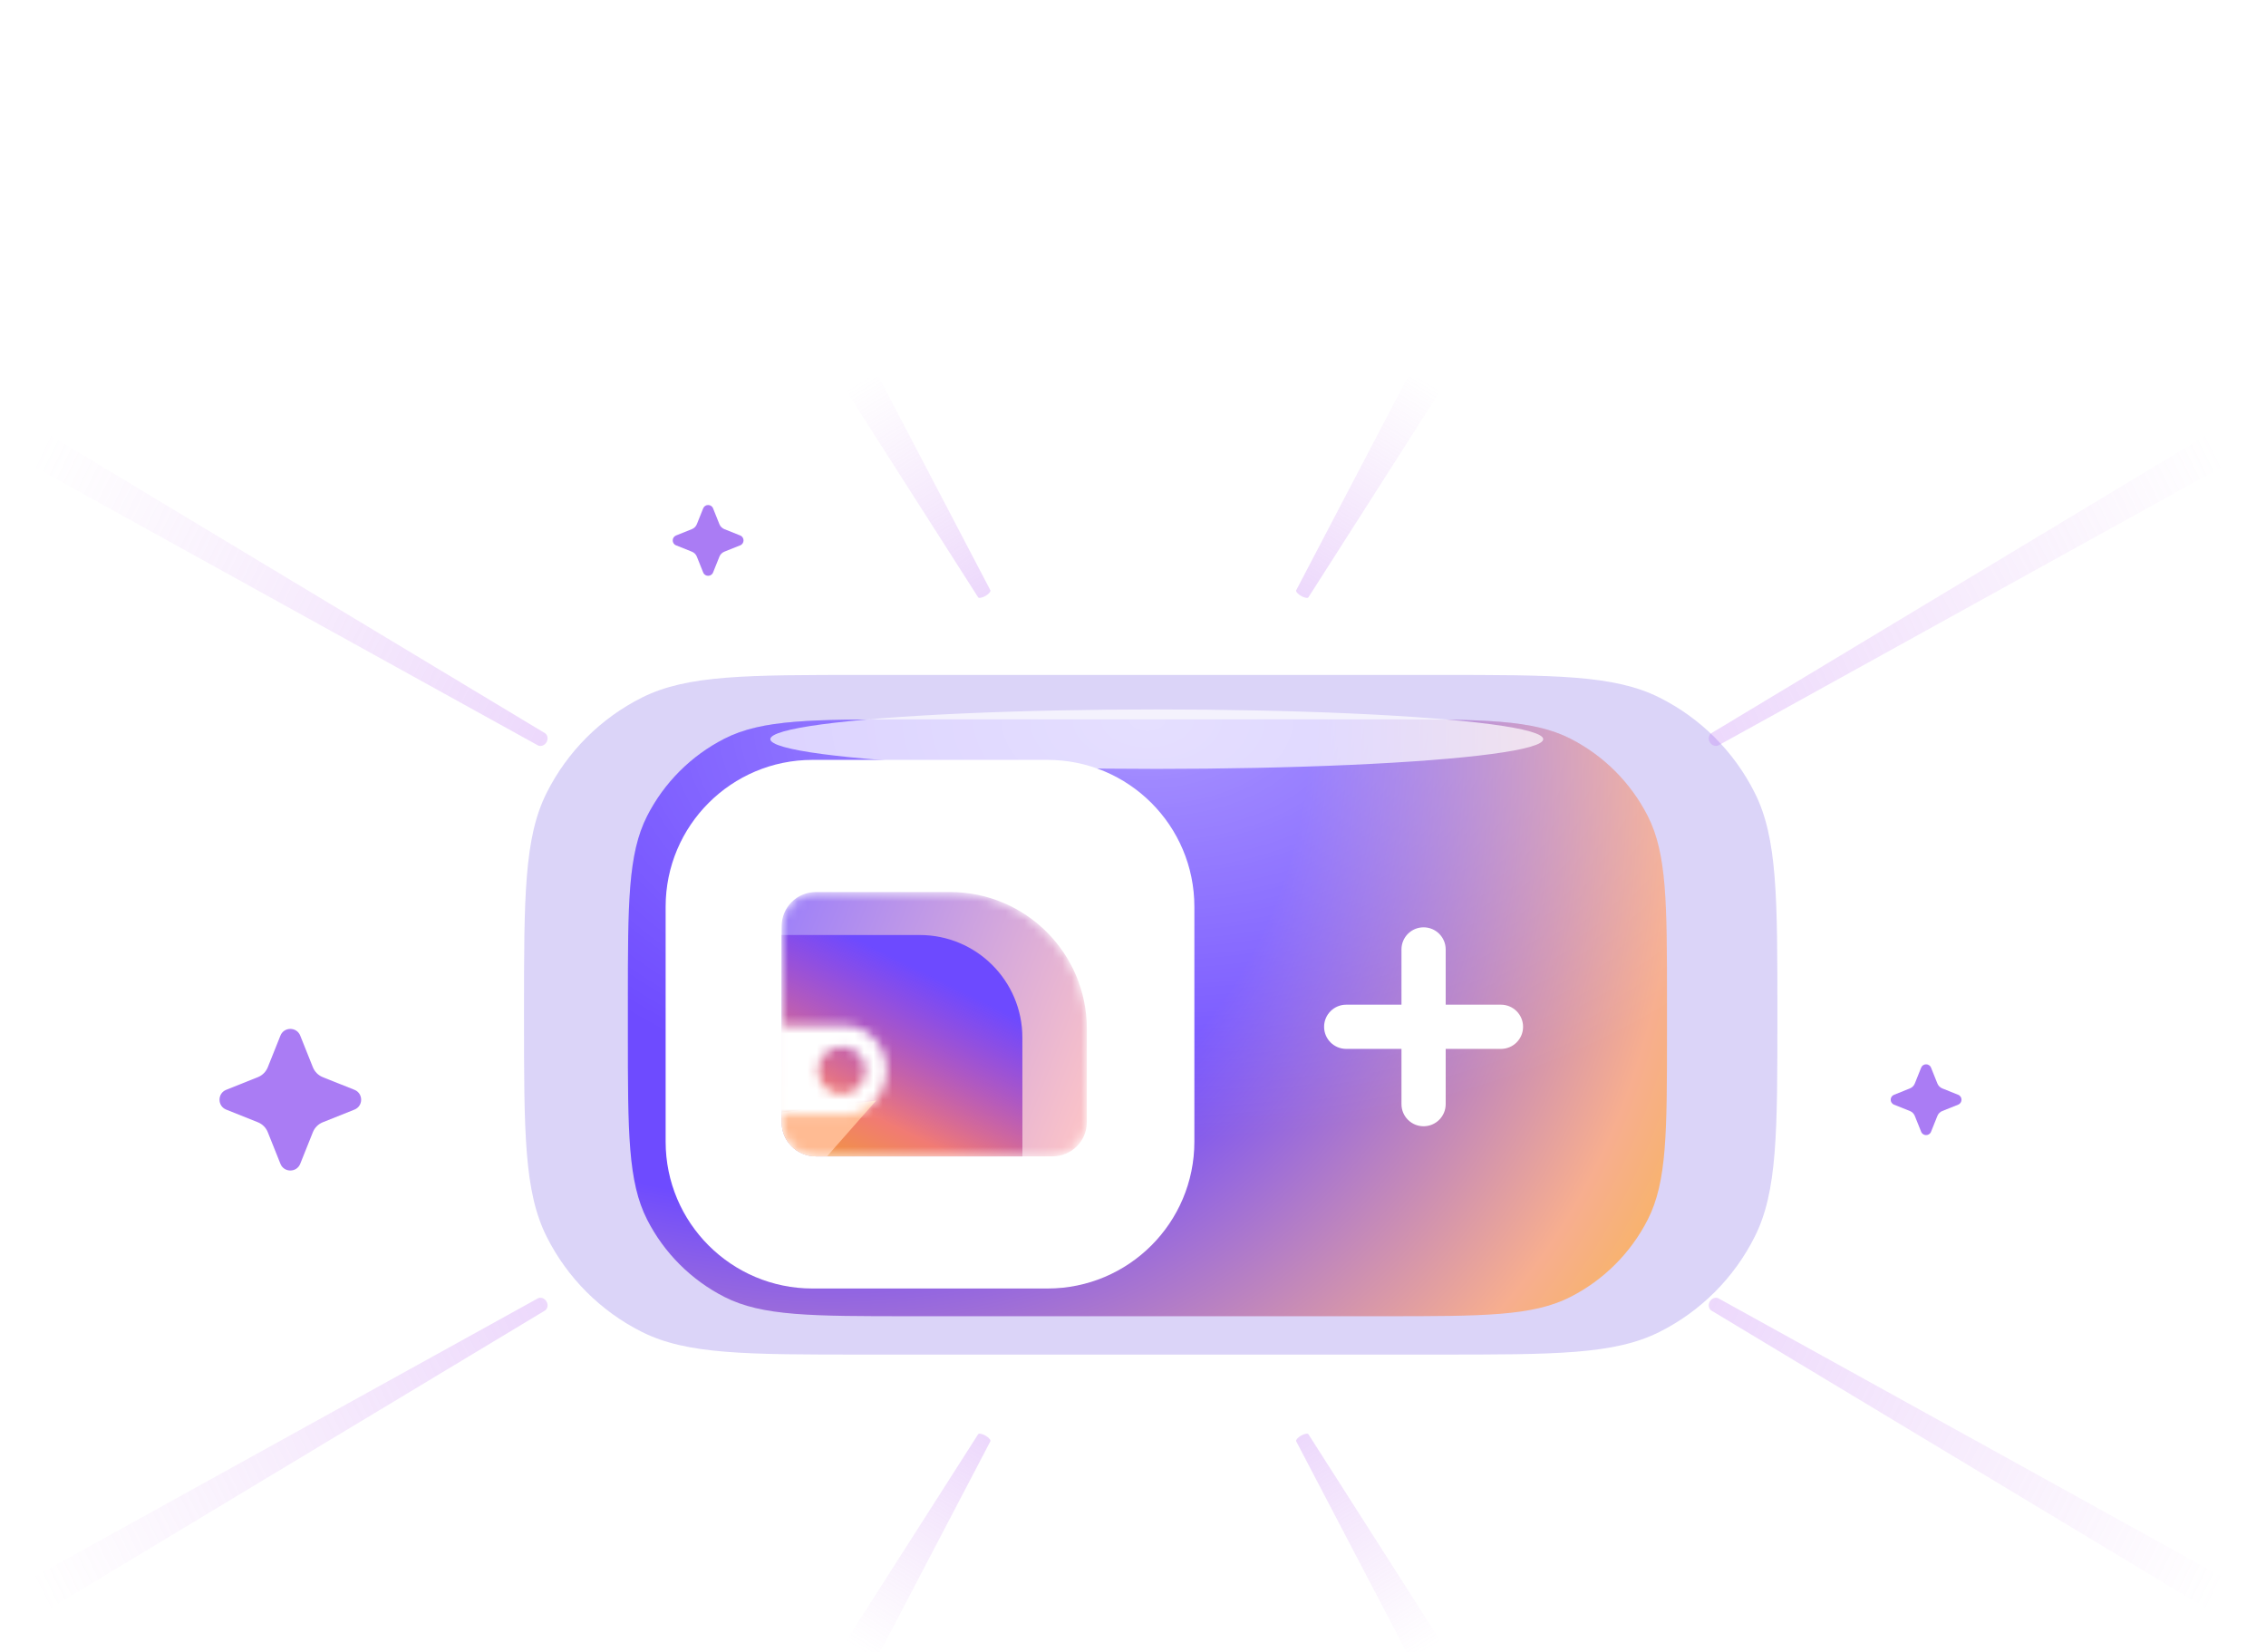 <svg width="240" height="175" viewBox="0 0 240 175" fill="none" xmlns="http://www.w3.org/2000/svg">
    <g clip-path="url(#clip0_2472_24202)">
        <g opacity="0.2" filter="url(#filter0_f_2472_24202)">
            <path
                d="M55.5 107.5C55.5 95.021 55.5 88.781 57.893 84C60.082 79.628 63.627 76.082 67.999 73.894C72.781 71.5 79.02 71.5 91.5 71.5H152.25C164.729 71.5 170.968 71.5 175.75 73.894C180.122 76.082 183.668 79.628 185.856 84C188.25 88.781 188.25 95.021 188.25 107.5C188.25 119.979 188.25 126.219 185.856 131C183.668 135.372 180.122 138.918 175.75 141.106C170.968 143.5 164.729 143.5 152.25 143.5H91.5C79.02 143.5 72.781 143.5 67.999 141.106C63.627 138.918 60.082 135.372 57.893 131C55.5 126.219 55.5 119.979 55.5 107.5Z"
                fill="#4B27DD"
            />
        </g>
        <g filter="url(#filter1_ii_2472_24202)">
            <path
                d="M66.5 106.473C66.5 95.981 66.5 90.736 68.542 86.728C70.338 83.204 73.204 80.338 76.728 78.542C80.736 76.5 85.981 76.5 96.473 76.5H146.584C157.076 76.5 162.322 76.5 166.329 78.542C169.854 80.338 172.72 83.204 174.516 86.728C176.557 90.736 176.557 95.981 176.557 106.473V109.751C176.557 120.243 176.557 125.489 174.516 129.496C172.72 133.021 169.854 135.887 166.329 137.683C162.322 139.724 157.076 139.724 146.584 139.724H96.473C85.981 139.724 80.736 139.724 76.728 137.683C73.204 135.887 70.338 133.021 68.542 129.496C66.5 125.489 66.5 120.243 66.5 109.751V106.473Z"
                fill="url(#paint0_radial_2472_24202)"
            />
            <path
                d="M66.5 106.473C66.5 95.981 66.5 90.736 68.542 86.728C70.338 83.204 73.204 80.338 76.728 78.542C80.736 76.5 85.981 76.5 96.473 76.5H146.584C157.076 76.5 162.322 76.5 166.329 78.542C169.854 80.338 172.72 83.204 174.516 86.728C176.557 90.736 176.557 95.981 176.557 106.473V109.751C176.557 120.243 176.557 125.489 174.516 129.496C172.72 133.021 169.854 135.887 166.329 137.683C162.322 139.724 157.076 139.724 146.584 139.724H96.473C85.981 139.724 80.736 139.724 76.728 137.683C73.204 135.887 70.338 133.021 68.542 129.496C66.5 125.489 66.5 120.243 66.5 109.751V106.473Z"
                fill="url(#paint1_radial_2472_24202)"
                fill-opacity="0.4"
            />
        </g>
        <path
            d="M150.776 119.313C152.07 119.313 153.118 118.265 153.118 116.971V111.117H158.972C160.265 111.117 161.314 110.069 161.314 108.776C161.314 107.482 160.265 106.434 158.972 106.434H153.118V100.58C153.118 99.287 152.07 98.238 150.776 98.238C149.483 98.238 148.435 99.287 148.435 100.58V106.434H142.581C141.287 106.434 140.239 107.482 140.239 108.776C140.239 110.069 141.287 111.117 142.581 111.117H148.435L148.435 116.971C148.435 118.265 149.483 119.313 150.776 119.313Z"
            fill="white"
        />
        <path
            d="M70.5 96.056C70.5 87.465 77.465 80.5 86.056 80.5H110.944C119.536 80.5 126.5 87.465 126.5 96.056V120.944C126.5 129.536 119.536 136.5 110.944 136.5H86.056C77.465 136.5 70.5 129.536 70.5 120.944V96.056Z"
            fill="white"
        />
        <mask
            id="mask0_2472_24202"
            style="mask-type: alpha"
            maskUnits="userSpaceOnUse"
            x="82"
            y="94"
            width="34"
            height="29"
        >
            <path
                fill-rule="evenodd"
                clip-rule="evenodd"
                d="M86.407 122.5C84.407 122.5 82.786 120.879 82.786 118.879V118.085L89.5 118.085C91.932 118.085 93.904 115.978 93.904 113.379C93.904 110.78 91.932 108.673 89.5 108.673L82.786 108.673V98.121C82.786 96.121 84.407 94.5 86.407 94.5H100.629C108.627 94.5 115.112 100.984 115.112 108.983V118.879C115.112 120.879 113.491 122.5 111.491 122.5L86.407 122.5ZM82.786 108.673H82.75L82.75 118.085H82.786V108.673ZM91.665 113.394C91.665 112.011 90.543 110.89 89.16 110.89C87.778 110.89 86.656 112.011 86.656 113.394C86.656 114.777 87.778 115.898 89.16 115.898C90.543 115.898 91.665 114.777 91.665 113.394Z"
                fill="white"
            />
        </mask>
        <g mask="url(#mask0_2472_24202)">
            <path
                d="M86.407 122.5C84.407 122.5 82.786 120.879 82.786 118.879L82.786 98.121C82.786 96.121 84.407 94.5 86.407 94.5L100.629 94.5C108.627 94.5 115.112 100.984 115.112 108.983L115.112 118.879C115.112 120.879 113.491 122.5 111.491 122.5L86.407 122.5Z"
                fill="url(#paint2_linear_2472_24202)"
            />
            <path
                d="M86.407 122.5C84.407 122.5 82.786 120.879 82.786 118.879L82.786 99.053L97.42 99.053C103.419 99.053 108.282 103.916 108.282 109.915L108.282 122.5L86.407 122.5Z"
                fill="#6D4AFF"
            />
            <path
                d="M86.407 122.5C84.407 122.5 82.786 120.879 82.786 118.879L82.786 99.053L97.42 99.053C103.419 99.053 108.282 103.916 108.282 109.915L108.282 122.5L86.407 122.5Z"
                fill="url(#paint3_linear_2472_24202)"
                fill-opacity="0.9"
            />
            <path
                d="M87.593 122.503L92.803 116.584L82.786 117.836V118.882C82.786 120.882 84.407 122.503 86.407 122.503H87.593Z"
                fill="#FFBB93"
            />
        </g>
        <g opacity="0.7" filter="url(#filter2_f_2472_24202)">
            <ellipse cx="122.519" cy="78.305" rx="40.929" ry="3.148" fill="white" />
        </g>
        <path
            opacity="0.3"
            d="M104.378 152.083C104.732 152.287 104.96 152.559 104.89 152.693L89.547 182.021C89.338 182.42 88.305 182.251 87.252 181.645C86.199 181.039 85.536 180.232 85.778 179.852L103.593 151.947C103.674 151.819 104.024 151.88 104.378 152.083Z"
            fill="url(#paint4_linear_2472_24202)"
        />
        <path
            opacity="0.3"
            d="M104.378 63.133C104.732 62.929 104.96 62.658 104.89 62.524L89.547 33.196C89.338 32.797 88.305 32.966 87.252 33.572C86.199 34.178 85.536 34.985 85.778 35.365L103.593 63.27C103.674 63.398 104.024 63.337 104.378 63.133Z"
            fill="url(#paint5_linear_2472_24202)"
        />
        <path
            opacity="0.3"
            d="M137.799 152.083C137.445 152.287 137.217 152.559 137.288 152.693L152.63 182.021C152.839 182.42 153.873 182.251 154.925 181.645C155.978 181.039 156.642 180.232 156.399 179.852L138.585 151.947C138.503 151.819 138.154 151.88 137.799 152.083Z"
            fill="url(#paint6_linear_2472_24202)"
        />
        <path
            opacity="0.3"
            d="M137.799 63.133C137.445 62.929 137.217 62.658 137.288 62.524L152.63 33.196C152.839 32.797 153.873 32.966 154.925 33.572C155.978 34.178 156.642 34.985 156.399 35.365L138.585 63.27C138.503 63.398 138.154 63.337 137.799 63.133Z"
            fill="url(#paint7_linear_2472_24202)"
        />
        <path
            opacity="0.3"
            d="M181.093 78.628C180.887 78.275 180.967 77.844 181.272 77.661L247.873 37.564C248.779 37.018 250.022 37.43 250.632 38.479C251.243 39.528 250.984 40.807 250.058 41.319L182.024 78.953C181.713 79.126 181.298 78.981 181.093 78.628Z"
            fill="url(#paint8_linear_2472_24202)"
        />
        <path
            opacity="0.3"
            d="M181.093 137.878C180.887 138.231 180.967 138.661 181.272 138.845L247.873 178.942C248.779 179.488 250.022 179.076 250.632 178.027C251.243 176.978 250.984 175.699 250.058 175.187L182.024 137.553C181.713 137.38 181.298 137.525 181.093 137.878Z"
            fill="url(#paint9_linear_2472_24202)"
        />
        <path
            opacity="0.3"
            d="M57.883 78.628C58.088 78.275 58.008 77.844 57.703 77.661L-8.897 37.564C-9.804 37.018 -11.046 37.43 -11.657 38.479C-12.267 39.528 -12.009 40.807 -11.083 41.319L56.951 78.953C57.263 79.126 57.678 78.981 57.883 78.628Z"
            fill="url(#paint10_linear_2472_24202)"
        />
        <path
            opacity="0.3"
            d="M57.883 137.878C58.088 138.231 58.008 138.661 57.703 138.845L-8.897 178.942C-9.804 179.488 -11.046 179.076 -11.657 178.027C-12.267 176.978 -12.009 175.699 -11.083 175.187L56.951 137.553C57.263 137.38 57.678 137.525 57.883 137.878Z"
            fill="url(#paint11_linear_2472_24202)"
        />
        <path
            opacity="0.6"
            d="M29.701 109.71L28.361 113.062C28.169 113.54 27.79 113.919 27.312 114.111L23.96 115.451C23.013 115.83 23.013 117.17 23.96 117.549L27.312 118.889C27.79 119.081 28.169 119.46 28.361 119.938L29.701 123.29C30.08 124.237 31.42 124.237 31.799 123.29L33.139 119.938C33.331 119.46 33.71 119.081 34.188 118.889L37.54 117.549C38.487 117.17 38.487 115.83 37.54 115.451L34.188 114.111C33.71 113.919 33.331 113.54 33.139 113.062L31.799 109.71C31.42 108.763 30.08 108.763 29.701 109.71Z"
            fill="#7226ED"
        />
        <path
            opacity="0.6"
            d="M75.524 60.645L76.195 58.969C76.29 58.73 76.48 58.54 76.719 58.445L78.395 57.774C78.868 57.585 78.868 56.915 78.395 56.726L76.719 56.055C76.48 55.96 76.29 55.77 76.195 55.531L75.524 53.855C75.335 53.382 74.665 53.382 74.476 53.855L73.805 55.531C73.71 55.77 73.52 55.96 73.281 56.055L71.605 56.726C71.132 56.915 71.132 57.585 71.605 57.774L73.281 58.445C73.52 58.54 73.71 58.73 73.805 58.969L74.476 60.645C74.665 61.118 75.335 61.118 75.524 60.645Z"
            fill="#7226ED"
        />
        <path
            opacity="0.6"
            d="M204.524 119.895L205.195 118.219C205.29 117.98 205.48 117.79 205.719 117.695L207.395 117.024C207.868 116.835 207.868 116.165 207.395 115.976L205.719 115.305C205.48 115.21 205.29 115.02 205.195 114.781L204.524 113.105C204.335 112.632 203.665 112.632 203.476 113.105L202.805 114.781C202.71 115.02 202.52 115.21 202.281 115.305L200.605 115.976C200.132 116.165 200.132 116.835 200.605 117.024L202.281 117.695C202.52 117.79 202.71 117.98 202.805 118.219L203.476 119.895C203.665 120.368 204.335 120.368 204.524 119.895Z"
            fill="#7226ED"
        />
    </g>
    <defs>
        <filter
            id="filter0_f_2472_24202"
            x="30"
            y="46"
            width="183.75"
            height="123"
            filterUnits="userSpaceOnUse"
            color-interpolation-filters="sRGB"
        >
            <feFlood flood-opacity="0" result="BackgroundImageFix" />
            <feBlend mode="normal" in="SourceGraphic" in2="BackgroundImageFix" result="shape" />
            <feGaussianBlur stdDeviation="12.75" result="effect1_foregroundBlur_2472_24202" />
        </filter>
        <filter
            id="filter1_ii_2472_24202"
            x="66.5"
            y="75"
            width="110.057"
            height="65.937"
            filterUnits="userSpaceOnUse"
            color-interpolation-filters="sRGB"
        >
            <feFlood flood-opacity="0" result="BackgroundImageFix" />
            <feBlend mode="normal" in="SourceGraphic" in2="BackgroundImageFix" result="shape" />
            <feColorMatrix
                in="SourceAlpha"
                type="matrix"
                values="0 0 0 0 0 0 0 0 0 0 0 0 0 0 0 0 0 0 127 0"
                result="hardAlpha"
            />
            <feOffset dy="1.212" />
            <feGaussianBlur stdDeviation="0.606" />
            <feComposite in2="hardAlpha" operator="arithmetic" k2="-1" k3="1" />
            <feColorMatrix type="matrix" values="0 0 0 0 1 0 0 0 0 1 0 0 0 0 1 0 0 0 0.55 0" />
            <feBlend mode="normal" in2="shape" result="effect1_innerShadow_2472_24202" />
            <feColorMatrix
                in="SourceAlpha"
                type="matrix"
                values="0 0 0 0 0 0 0 0 0 0 0 0 0 0 0 0 0 0 127 0"
                result="hardAlpha"
            />
            <feOffset dy="-1.5" />
            <feGaussianBlur stdDeviation="2.25" />
            <feComposite in2="hardAlpha" operator="arithmetic" k2="-1" k3="1" />
            <feColorMatrix type="matrix" values="0 0 0 0 0 0 0 0 0 0 0 0 0 0 0 0 0 0 0.25 0" />
            <feBlend mode="normal" in2="effect1_innerShadow_2472_24202" result="effect2_innerShadow_2472_24202" />
        </filter>
        <filter
            id="filter2_f_2472_24202"
            x="74.033"
            y="67.6"
            width="96.971"
            height="21.409"
            filterUnits="userSpaceOnUse"
            color-interpolation-filters="sRGB"
        >
            <feFlood flood-opacity="0" result="BackgroundImageFix" />
            <feBlend mode="normal" in="SourceGraphic" in2="BackgroundImageFix" result="shape" />
            <feGaussianBlur stdDeviation="3.778" result="effect1_foregroundBlur_2472_24202" />
        </filter>
        <radialGradient
            id="paint0_radial_2472_24202"
            cx="0"
            cy="0"
            r="1"
            gradientUnits="userSpaceOnUse"
            gradientTransform="translate(61.5 53) rotate(41.711) scale(154.049 114.276)"
        >
            <stop offset="0.561" stop-color="#6E4BFF" />
            <stop offset="0.84" stop-color="#F7AE8F" />
            <stop offset="1" stop-color="#F9BD24" />
        </radialGradient>
        <radialGradient
            id="paint1_radial_2472_24202"
            cx="0"
            cy="0"
            r="1"
            gradientUnits="userSpaceOnUse"
            gradientTransform="translate(121.529 76.672) rotate(90) scale(44.25 77.028)"
        >
            <stop stop-color="white" />
            <stop offset="1" stop-color="white" stop-opacity="0" />
        </radialGradient>
        <linearGradient
            id="paint2_linear_2472_24202"
            x1="78.689"
            y1="97.759"
            x2="118.722"
            y2="113.353"
            gradientUnits="userSpaceOnUse"
        >
            <stop stop-color="#957AFD" />
            <stop offset="1" stop-color="#FFC6C6" />
        </linearGradient>
        <linearGradient
            id="paint3_linear_2472_24202"
            x1="106.842"
            y1="102.653"
            x2="94.414"
            y2="127.905"
            gradientUnits="userSpaceOnUse"
        >
            <stop offset="0.15" stop-color="#FA528E" stop-opacity="0" />
            <stop offset="0.721" stop-color="#FF8065" />
            <stop offset="1" stop-color="#FFA51F" />
        </linearGradient>
        <linearGradient
            id="paint4_linear_2472_24202"
            x1="104.034"
            y1="150.993"
            x2="89.841"
            y2="174.071"
            gradientUnits="userSpaceOnUse"
        >
            <stop stop-color="#BF7AF5" />
            <stop offset="1" stop-color="#D289EC" stop-opacity="0" />
        </linearGradient>
        <linearGradient
            id="paint5_linear_2472_24202"
            x1="104.034"
            y1="64.224"
            x2="89.841"
            y2="41.146"
            gradientUnits="userSpaceOnUse"
        >
            <stop stop-color="#BF7AF5" />
            <stop offset="1" stop-color="#D289EC" stop-opacity="0" />
        </linearGradient>
        <linearGradient
            id="paint6_linear_2472_24202"
            x1="138.143"
            y1="150.993"
            x2="152.337"
            y2="174.071"
            gradientUnits="userSpaceOnUse"
        >
            <stop stop-color="#BF7AF5" />
            <stop offset="1" stop-color="#D289EC" stop-opacity="0" />
        </linearGradient>
        <linearGradient
            id="paint7_linear_2472_24202"
            x1="138.143"
            y1="64.224"
            x2="152.337"
            y2="41.146"
            gradientUnits="userSpaceOnUse"
        >
            <stop stop-color="#BF7AF5" />
            <stop offset="1" stop-color="#D289EC" stop-opacity="0" />
        </linearGradient>
        <linearGradient
            id="paint8_linear_2472_24202"
            x1="179.941"
            y1="80.267"
            x2="236.948"
            y2="52.147"
            gradientUnits="userSpaceOnUse"
        >
            <stop stop-color="#BF7AF5" />
            <stop offset="1" stop-color="#D289EC" stop-opacity="0" />
        </linearGradient>
        <linearGradient
            id="paint9_linear_2472_24202"
            x1="179.941"
            y1="136.239"
            x2="236.948"
            y2="164.359"
            gradientUnits="userSpaceOnUse"
        >
            <stop stop-color="#BF7AF5" />
            <stop offset="1" stop-color="#D289EC" stop-opacity="0" />
        </linearGradient>
        <linearGradient
            id="paint10_linear_2472_24202"
            x1="59.034"
            y1="80.267"
            x2="2.027"
            y2="52.147"
            gradientUnits="userSpaceOnUse"
        >
            <stop stop-color="#BF7AF5" />
            <stop offset="1" stop-color="#D289EC" stop-opacity="0" />
        </linearGradient>
        <linearGradient
            id="paint11_linear_2472_24202"
            x1="59.034"
            y1="136.239"
            x2="2.027"
            y2="164.359"
            gradientUnits="userSpaceOnUse"
        >
            <stop stop-color="#BF7AF5" />
            <stop offset="1" stop-color="#D289EC" stop-opacity="0" />
        </linearGradient>
        <clipPath id="clip0_2472_24202">
            <rect width="240" height="135" fill="white" transform="translate(0 40)" />
        </clipPath>
    </defs>
</svg>
